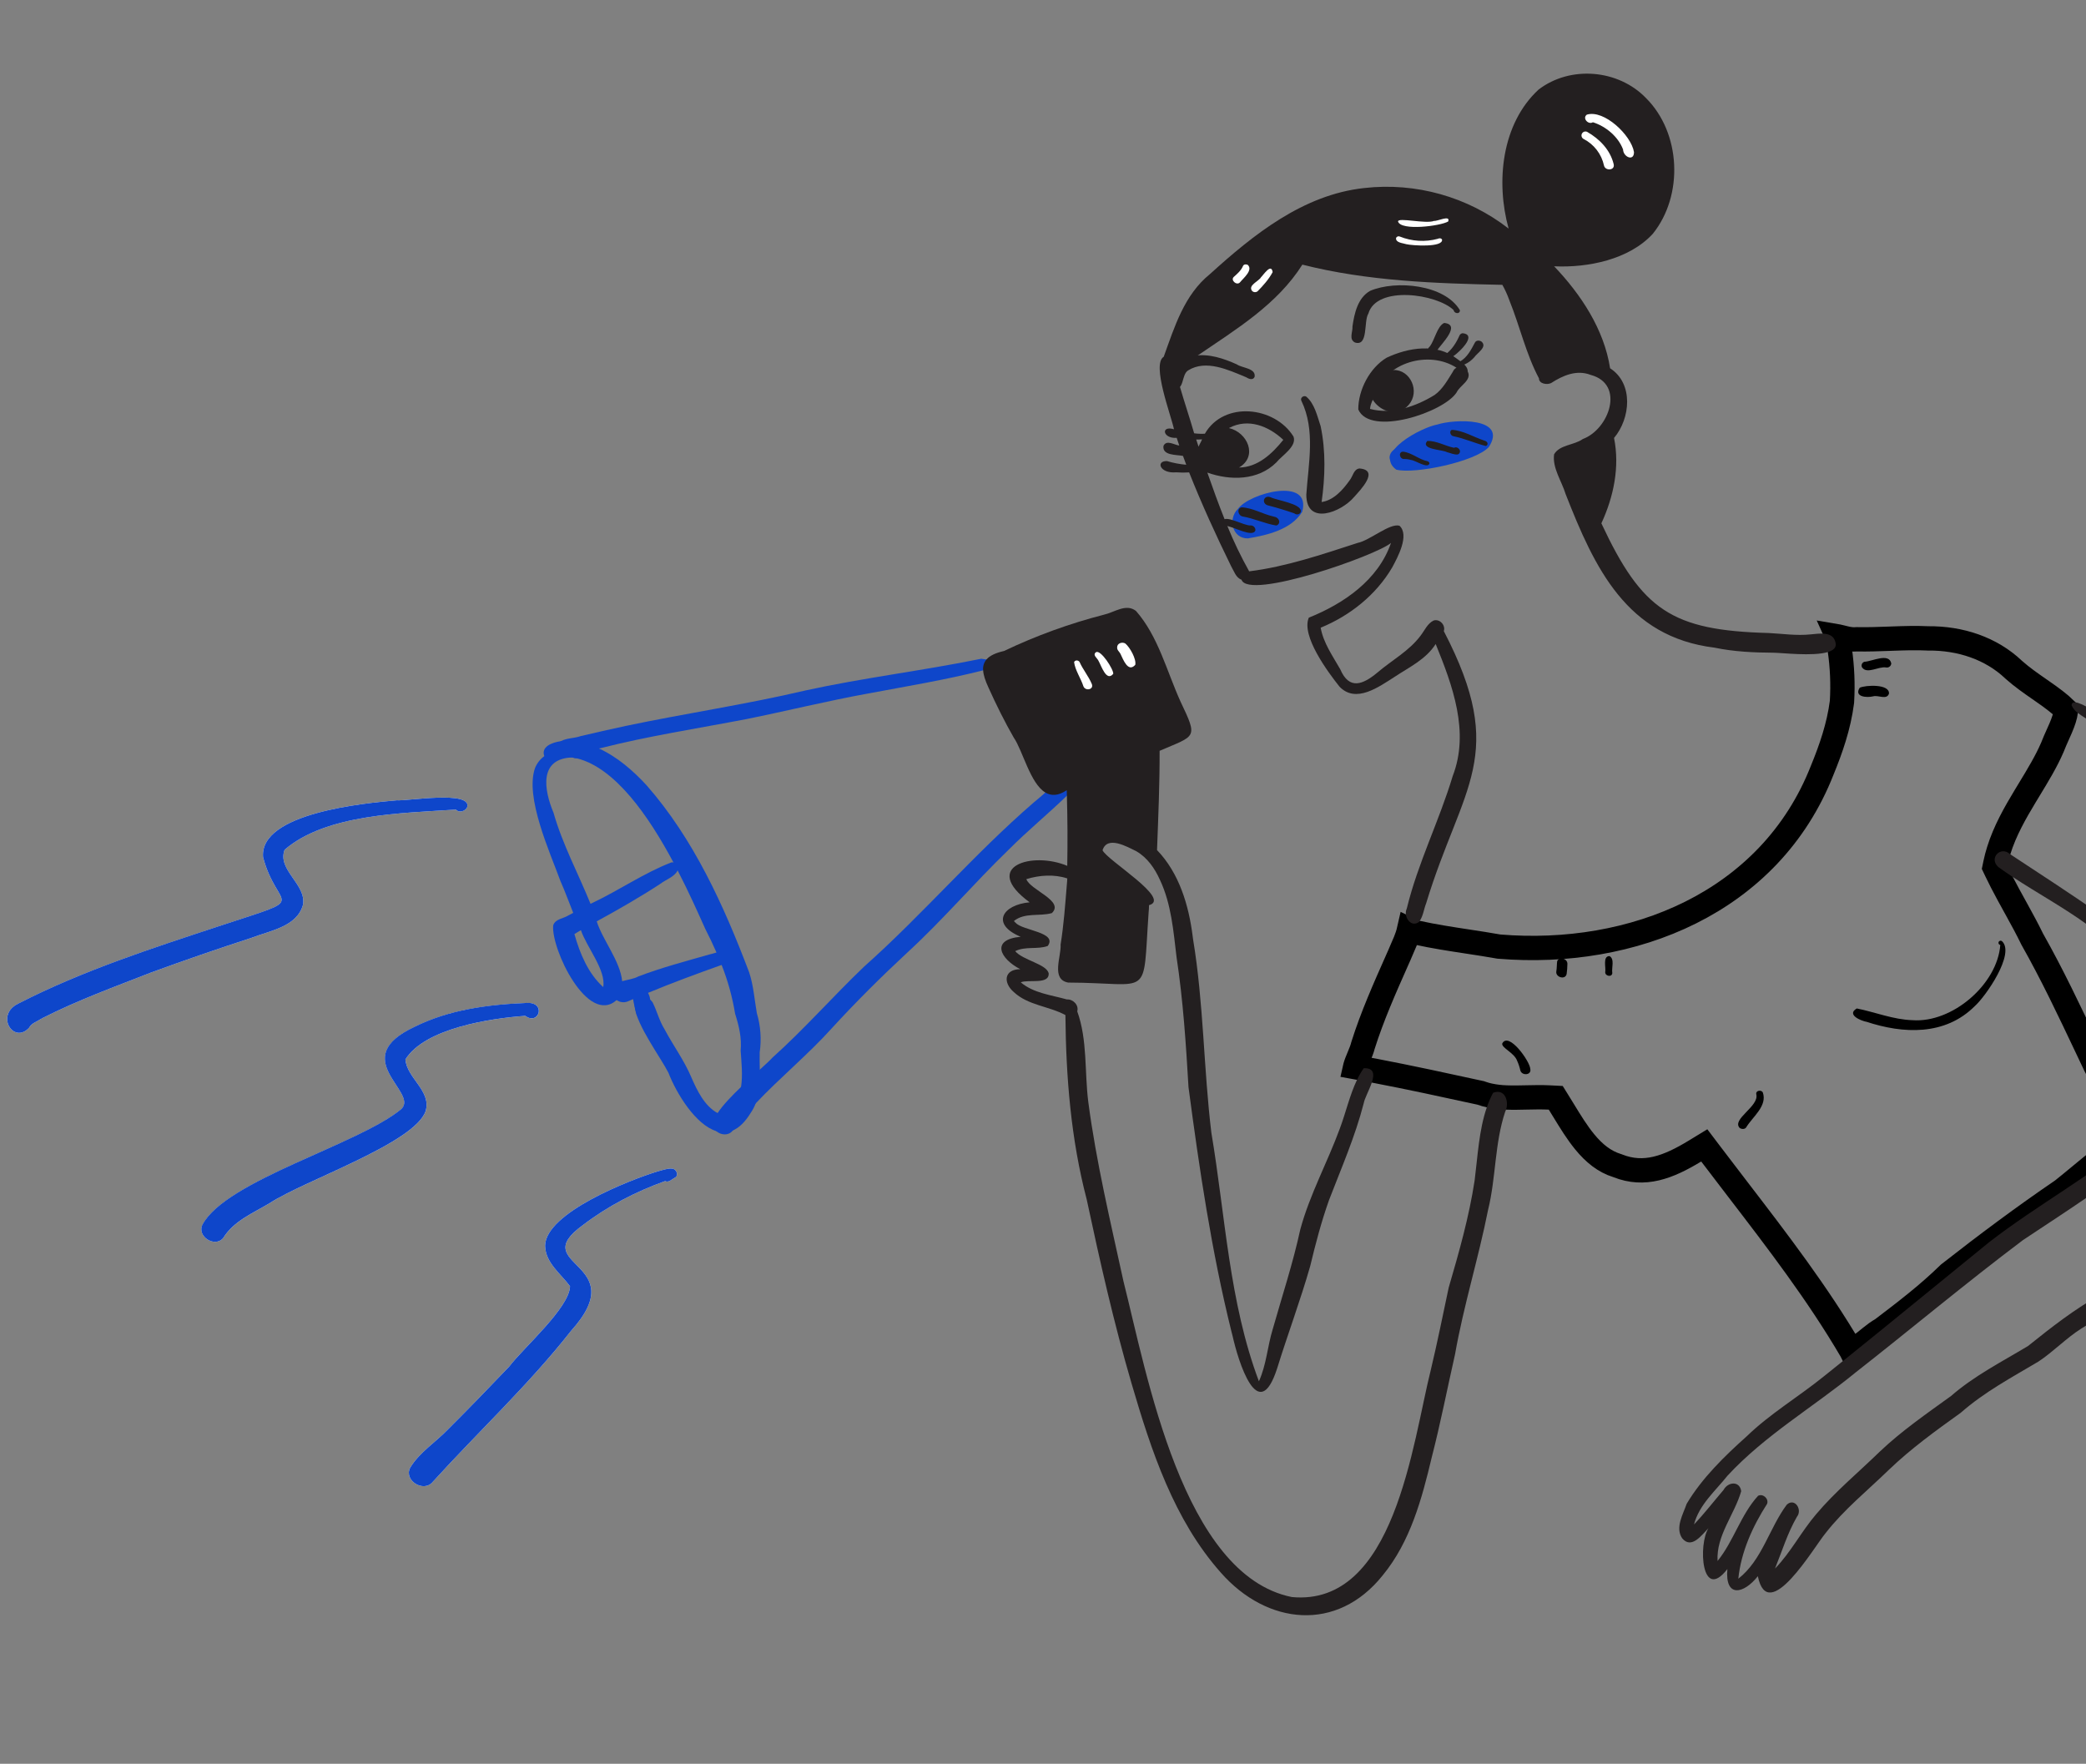 <svg width="343" height="290" viewBox="0 0 343 290" fill="none" xmlns="http://www.w3.org/2000/svg">
<rect x="0" y="0" width="343" height="290" fill="#808080" stroke="none"/>
<g clip-path="url(#clip0_4575_33249)">
<path d="M86.485 164.923C80.236 165.182 73.855 166.021 68.195 168.837C57.004 174.054 68.898 179.544 66.015 182.352C58.984 188.212 37.222 194.037 33.306 201.367C32.321 203.309 35.367 205.218 36.717 203.545C38.431 200.755 41.626 199.458 44.336 197.833C50.018 194.1 68.152 187.994 69.988 182.704C70.98 179.358 66.913 177.304 66.666 174.198C69.871 169.062 80.646 167.44 86.371 167.033C88.649 168.713 89.936 164.628 86.485 164.923Z" fill="white"/>
<path d="M36.43 152.153C25.108 155.886 13.637 159.566 3.009 165.02C-0.873 166.884 2.246 171.789 4.808 168.96C5.121 168.283 5.959 168.036 6.55 167.642L7.026 167.382L7.041 167.37C12.795 164.448 18.881 162.241 24.882 159.888C30.331 157.895 35.815 156.001 41.334 154.209C44.36 153.024 48.816 152.394 49.816 148.786C50.431 145.402 45.551 143.073 46.794 139.726C53.621 133.813 66.245 133.706 74.971 133.116C75.51 133.72 76.566 133.373 76.834 132.676C77.498 129.941 66.998 131.724 65.243 131.587C59.996 132.052 42.641 133.646 43.253 140.931C45.617 149.891 51.29 147.243 36.43 152.153Z" fill="white"/>
<path d="M71.137 243.677C78.683 235.363 86.945 227.675 93.9 218.822C104.208 207.373 86.414 208.26 95.828 201.447C99.912 198.321 104.534 195.928 109.368 194.196C109.93 194.475 110.408 193.951 110.867 193.695C111.72 193.367 111.269 192.194 110.489 192.142C109.708 192.09 108.952 192.396 108.206 192.583C103.606 193.976 89.71 199.401 89.63 204.821C89.693 207.665 92.204 209.418 93.731 211.495C93.604 215.056 86.111 221.556 83.706 224.715C80.416 228.159 77.103 231.585 73.728 234.948C71.687 237.107 68.998 238.747 67.448 241.318C66.351 243.424 69.655 245.465 71.137 243.677Z" fill="white"/>
<path d="M222.846 175.354C222.836 175.391 222.827 175.427 222.819 175.46C223.04 175.5 223.265 175.542 223.489 175.585C224.297 175.732 225.103 175.881 225.907 176.029L225.91 176.03L225.917 176.031L225.924 176.033C231.766 177.154 237.574 178.412 243.361 179.677L243.485 179.704L243.604 179.747C244.03 179.899 244.465 180.023 244.906 180.118C245.827 180.312 246.763 180.423 247.703 180.451L247.714 180.451L247.726 180.452C248.785 180.495 249.86 180.47 251.012 180.443L251.106 180.441C252.271 180.414 253.514 180.388 254.764 180.45L255.811 180.503L256.363 181.393C256.627 181.817 256.885 182.239 257.141 182.657C258.251 184.472 259.316 186.213 260.582 187.754C262.108 189.61 263.786 190.989 265.891 191.642L265.964 191.665L266.035 191.693C270.367 193.409 274.271 191.953 278.689 189.265L280.232 188.326L281.323 189.767C282.795 191.712 284.287 193.656 285.783 195.606C292.286 204.08 298.88 212.672 304.361 222.016L304.398 222.079L304.399 222.081C304.681 221.986 305.104 221.76 305.682 221.353C306.18 221.003 306.671 220.609 307.19 220.193C307.323 220.086 307.458 219.977 307.595 219.868C308.129 219.443 308.797 218.918 309.442 218.572C313.287 215.654 317.028 212.787 320.369 209.519L320.447 209.443L320.533 209.375C326.561 204.648 332.738 200.041 339.095 195.71C340.044 194.959 341.009 194.16 341.994 193.344C344.413 191.34 346.953 189.237 349.68 187.499C349.704 187.36 349.72 187.153 349.697 186.86L349.697 186.859C349.58 185.347 348.66 183.1 347.426 180.656C346.866 179.547 346.281 178.47 345.743 177.481L345.646 177.302C345.102 176.301 344.583 175.343 344.247 174.607C343.87 173.811 343.493 173.017 343.118 172.224C340.253 166.172 337.428 160.206 334.168 154.434L334.137 154.38L334.11 154.323C333.368 152.794 332.55 151.289 331.703 149.753C331.582 149.533 331.461 149.313 331.338 149.091C330.613 147.778 329.871 146.435 329.17 145.073C328.853 144.462 328.547 143.845 328.251 143.222L327.963 142.614L328.1 141.956C328.249 141.241 328.434 140.535 328.654 139.839C329.672 136.578 331.353 133.642 332.999 130.912C333.235 130.519 333.471 130.132 333.704 129.749C335.122 127.415 336.455 125.22 337.463 122.895C337.721 122.213 338.065 121.448 338.379 120.747C338.549 120.369 338.711 120.009 338.846 119.691C339.288 118.653 339.591 117.764 339.685 116.95L339.686 116.943C339.695 116.865 339.702 116.787 339.707 116.709C338.592 115.62 337.273 114.667 335.806 113.645C335.652 113.537 335.496 113.429 335.338 113.319C333.974 112.373 332.495 111.346 331.165 110.165L331.139 110.142L331.114 110.119C327.395 106.58 322.325 104.922 317.073 104.966L317.017 104.966L316.961 104.963C315.086 104.873 313.192 104.929 311.22 105C311.045 105.007 310.869 105.013 310.692 105.02C308.952 105.084 307.147 105.151 305.339 105.115C304.641 105.185 303.987 105.063 303.536 104.962C303.304 104.911 303.07 104.851 302.872 104.8C302.846 104.793 302.821 104.787 302.796 104.78C302.568 104.722 302.385 104.677 302.217 104.643C302.17 104.633 302.128 104.625 302.09 104.619L302.102 104.646L302.147 104.846C302.296 105.513 302.421 106.187 302.522 106.869L302.522 106.869L302.524 106.879C302.925 109.673 303.044 112.5 302.878 115.317L302.874 115.386L302.866 115.454C302.361 119.405 301.053 123.166 299.619 126.656C291.011 148.553 268.28 157.442 246.535 155.645L246.44 155.637L246.347 155.62C244.754 155.334 243.077 155.079 241.369 154.818C238.6 154.396 235.75 153.961 233.048 153.365C232.514 153.254 232.024 153.028 231.691 152.861C231.535 153.548 231.31 154.18 231.082 154.746C230.919 155.151 230.743 155.547 230.584 155.907L230.571 155.937C230.403 156.316 230.253 156.656 230.119 156.991L230.101 157.038L230.08 157.084L230.071 157.103L230.044 157.164L230.041 157.171C229.946 157.384 229.852 157.597 229.757 157.81C227.672 162.503 225.636 167.086 224.131 171.847C223.986 172.458 223.704 173.132 223.492 173.64L223.458 173.722C223.191 174.362 222.973 174.889 222.846 175.354Z" stroke="black" stroke-width="4"/>
<path d="M239.378 72.552C238.214 70.073 232.171 73.333 229.94 73.614C228.514 73.937 227.804 75.719 229.392 76.398C232.404 76.996 240.12 77.228 239.378 72.552ZM236.522 73.706C236.226 73.897 235.907 74.05 235.572 74.162C235.574 74.078 235.566 73.993 235.55 73.91C235.869 73.821 236.194 73.753 236.522 73.706V73.706Z" fill="#0E46CA"/>
<path d="M244.807 73.502C248.004 68.558 239.069 68.894 236.328 69.806C233.87 70.226 225.774 74.368 229.578 77.219C232.639 78.007 242.626 75.901 244.807 73.502ZM235.333 74.196C234.963 74.262 234.584 74.331 234.216 74.38C234.58 74.209 234.951 74.044 235.333 73.909C235.323 74.004 235.323 74.1 235.333 74.196Z" fill="#0E46CA"/>
<path d="M214.116 84.156C215.748 78.338 205.436 81.045 203.555 83.673C201.868 85.29 202.611 88.575 205.192 88.523C208.356 88.001 212.335 87.072 214.116 84.156Z" fill="#0E46CA"/>
<path d="M95.391 123.932C96.587 123.599 97.778 123.163 98.489 123.066C98.531 123.061 98.571 123.054 98.61 123.051C106.559 121.018 114.673 119.785 122.731 118.237C129.411 116.888 136.029 115.244 142.734 114.03C149.063 112.84 155.418 111.802 161.66 110.218L161.722 110.203C163.536 109.603 165.742 109.619 167.248 108.375C167.311 108.293 167.354 108.197 167.374 108.095C167.394 107.994 167.392 107.889 167.366 107.789C165.729 108.415 163.964 108.635 162.224 108.431C161.931 108.401 161.645 108.367 161.352 108.312C151.744 110.276 141.991 111.434 132.405 113.534L132.228 113.573L132.373 113.543C122.602 115.839 112.673 117.3 102.86 119.366C100.384 119.884 97.921 120.47 95.456 121.039C94.48 121.395 93.202 121.343 92.281 121.839C92.045 121.963 91.835 122.132 91.663 122.336C91.59 122.653 91.574 122.98 91.615 123.303C91.846 124.694 93.621 124.425 95.391 123.932Z" fill="#0E46CA"/>
<path d="M117.784 185.987C118.53 186.641 119.766 186.765 120.434 185.944C120.46 185.921 120.474 185.888 120.497 185.862C121.651 184.322 122.895 182.852 124.222 181.459C128.275 177.155 132.898 173.382 136.863 168.971L136.715 169.129C140.701 164.775 144.891 160.613 149.217 156.597C155.053 151.237 160.185 145.183 165.881 139.682C168.94 136.609 172.316 133.843 175.434 130.83C176.847 129.486 178.182 128.063 179.432 126.567V126.567C180.106 125.677 178.869 124.501 177.94 124.958C175.886 126.673 173.924 128.538 171.891 130.313C171.259 130.876 170.614 131.423 169.962 131.958C160.164 140.424 151.759 150.323 142.089 158.93C136.97 163.813 132.305 169.152 127.034 173.878C126.564 174.384 125.813 175.077 124.928 175.88C123.992 176.732 122.906 177.712 121.85 178.72C120.326 180.175 118.866 181.694 118.006 182.997C117.474 183.802 117.172 184.523 117.225 185.096C117.319 185.442 117.513 185.752 117.784 185.987V185.987Z" fill="#0E46CA"/>
<path d="M90.96 152.163C91.307 151.059 92.627 151.064 93.467 150.507L94.257 150.093C95.207 149.6 96.153 149.104 97.104 148.616L97.398 148.464C99.599 147.424 101.715 146.195 103.851 145.007C105.987 143.818 108.142 142.665 110.405 141.796C110.512 141.778 110.62 141.779 110.726 141.8C110.948 141.837 111.152 141.949 111.302 142.117C111.452 142.286 111.54 142.5 111.551 142.726C111.524 142.86 111.48 142.99 111.421 143.114C110.933 144.173 109.457 144.627 108.572 145.326C105.185 147.537 101.67 149.546 98.121 151.49C99.064 154.525 101.973 158.006 102.303 161.324C102.401 162.171 102.289 163.028 101.977 163.821C101.801 164.039 101.608 164.242 101.4 164.429C96.646 168.684 90.609 156.056 90.96 152.163ZM99.188 162.286C99.686 159.537 96.436 155.691 95.521 152.947C95.159 153.153 94.798 153.359 94.45 153.586C95.353 156.772 96.698 160.053 99.182 162.292L99.188 162.286Z" fill="#0E46CA"/>
<path d="M101.396 164.429C101.661 164.622 101.971 164.743 102.297 164.78C102.622 164.818 102.952 164.77 103.254 164.643L104.09 164.28C104.911 163.935 105.729 163.592 106.545 163.251C110.534 161.605 114.578 160.105 118.647 158.66L118.727 158.632C119.097 158.995 119.522 158.712 119.719 158.327C120.071 157.941 120.812 158.008 121.008 157.448C120.993 155.806 119.203 156.213 117.803 156.617C117.362 156.744 116.961 156.87 116.666 156.929C112.741 158.055 108.784 159.089 104.966 160.547C104.188 160.975 103.186 161.077 102.297 161.329C101.677 161.505 101.113 161.756 100.707 162.248C100.277 163.09 100.698 163.958 101.396 164.429Z" fill="#0E46CA"/>
<path d="M117.78 185.981C118.671 186.282 119.642 186.243 120.506 185.871C121.518 185.429 122.517 184.504 123.463 182.944C123.777 182.485 124.036 181.991 124.234 181.471C124.913 179.738 124.955 177.808 124.931 175.898C124.919 174.929 124.888 173.964 124.916 173.032C125.229 170.875 125.069 168.675 124.447 166.585C124.051 164.329 123.904 162.027 123.169 159.835C119.031 148.927 114.062 137.932 106.295 129.094C104.111 126.729 101.485 124.434 98.498 123.074C97.072 122.405 95.54 121.993 93.971 121.856C93.415 121.776 92.851 121.777 92.296 121.857C90.673 122.062 88.929 122.829 89.506 124.344C89.576 124.521 89.664 124.691 89.77 124.851L89.761 124.841C90.164 125.618 91.603 125.48 91.468 124.479C92.594 124.336 93.737 124.404 94.837 124.682C101.203 126.254 106.703 134.253 110.74 141.816C110.977 142.258 111.208 142.697 111.431 143.134C113.324 146.795 114.857 150.258 115.962 152.721C116.62 154.004 117.244 155.306 117.817 156.625C118.113 157.299 118.393 157.979 118.658 158.664C119.681 161.247 120.423 163.932 120.871 166.674C121.507 168.666 121.979 170.652 121.785 172.756C121.917 174.668 122.148 176.802 121.85 178.735C121.562 180.607 120.781 182.297 118.907 183.388C118.59 183.293 118.283 183.166 117.99 183.011C115.818 181.842 114.599 179.256 113.65 177.075C112.476 174.312 110.68 171.895 109.279 169.247C108.414 167.873 108.037 166.27 107.325 164.843C107.213 164.656 107.066 164.491 106.893 164.358C106.125 163.761 104.881 163.728 104.354 164.656C104.315 164.945 104.314 165.238 104.352 165.528C104.734 168.646 108.622 173.852 109.911 176.384C111.243 179.83 114.384 184.927 117.78 185.981Z" fill="#0E46CA"/>
<path d="M97.913 150.719C97.655 150.012 97.385 149.31 97.102 148.613C95.077 143.619 92.49 138.828 91.01 133.621C89.441 129.874 88.556 124.69 94.15 124.539C94.354 124.652 94.59 124.696 94.821 124.663C94.986 124.625 95.133 124.532 95.237 124.397C95.341 124.263 95.394 124.097 95.389 123.928C95.393 123.801 95.372 123.675 95.326 123.557C95.281 123.439 95.212 123.331 95.124 123.24C95.036 123.149 94.93 123.077 94.814 123.028C94.697 122.979 94.572 122.953 94.445 122.954C93.491 122.936 92.539 123.056 91.618 123.308C90.854 123.516 90.134 123.863 89.495 124.332C88.822 124.821 88.299 125.489 87.984 126.259C86.265 131.059 90.429 140.12 92.164 144.892C92.926 146.592 93.55 148.359 94.251 150.085C94.421 150.513 94.607 150.953 94.797 151.381C95.53 152.772 98.156 152.533 97.913 150.719Z" fill="#0E46CA"/>
<path d="M107.192 167.35C107.788 166.441 107.031 165.316 106.904 164.353C106.867 163.965 106.747 163.59 106.55 163.254C106.119 162.517 105.352 162.04 104.514 162.677C104.107 163.138 104.035 163.698 104.1 164.288C104.156 164.708 104.245 165.123 104.366 165.529C104.478 165.908 104.567 166.293 104.632 166.683C104.897 167.728 106.478 168.23 107.192 167.35Z" fill="#0E46CA"/>
<path d="M4.809 168.959C5.122 168.283 5.96 168.035 6.551 167.641L7.027 167.382L7.042 167.369C12.796 164.448 18.882 162.24 24.883 159.888C30.332 157.894 35.816 156.001 41.334 154.208C44.361 153.024 48.817 152.393 49.816 148.786C50.432 145.401 45.552 143.072 46.795 139.726C53.622 133.813 66.246 133.706 74.972 133.116C75.511 133.72 76.567 133.373 76.835 132.676C77.499 129.941 66.999 131.724 65.244 131.587C59.997 132.052 42.642 133.646 43.254 140.931C45.614 149.886 51.286 147.238 36.433 152.142C25.111 155.875 13.641 159.555 3.012 165.009C-0.869 166.887 2.245 171.788 4.809 168.959Z" fill="#0E46CA"/>
<path d="M36.714 203.542C38.428 200.752 41.623 199.455 44.333 197.83C50.016 194.097 68.149 187.991 69.985 182.701C70.977 179.355 66.91 177.301 66.663 174.196C69.869 169.059 80.644 167.437 86.369 167.03C88.641 168.707 89.928 164.622 86.47 164.91C80.222 165.169 73.84 166.008 68.181 168.824C56.99 174.041 68.884 179.531 66.001 182.339C58.969 188.199 37.208 194.024 33.291 201.354C32.321 203.31 35.367 205.218 36.714 203.542Z" fill="#0E46CA"/>
<path d="M71.137 243.677C78.683 235.363 86.945 227.675 93.9 218.822C104.208 207.373 86.414 208.26 95.828 201.447C99.912 198.321 104.534 195.928 109.368 194.196C109.93 194.475 110.408 193.951 110.867 193.695C111.72 193.367 111.269 192.194 110.489 192.142C109.708 192.09 108.952 192.396 108.206 192.583C103.606 193.976 89.71 199.401 89.63 204.821C89.693 207.665 92.204 209.418 93.731 211.495C93.604 215.056 86.111 221.556 83.706 224.715C80.416 228.159 77.103 231.585 73.728 234.948C71.687 237.107 68.998 238.747 67.448 241.318C66.351 243.424 69.655 245.465 71.137 243.677Z" fill="#0E46CA"/>
<path d="M222.649 81.725C223.717 80.532 226.892 77.284 223.515 77.025C222.57 77.165 222.457 78.329 221.926 78.966C220.826 80.526 219.292 82.262 217.314 82.544C217.891 78.414 218.018 74.186 217.152 70.073C216.597 68.423 216.15 66.328 214.762 65.194C214.316 64.968 213.734 65.44 213.99 65.909C216.323 70.734 215.139 76.215 214.796 81.33C214.797 86.498 220.528 84.237 222.649 81.725Z" fill="#231F20"/>
<path d="M239.515 64.516C240.039 63.364 242.069 62.503 241.336 61.08C241.351 60.104 240.202 59.482 239.506 58.943C236.153 56.395 231.587 57.137 228.012 58.811C225.224 60.474 223.326 64.117 223.341 67.324C225.29 71.82 237.413 67.814 239.515 64.516ZM235.912 64.927C232.843 66.838 228.867 68.205 225.273 67.234C225.338 66.394 225.795 65.638 226.112 64.871L226.099 64.9L226.159 64.768L226.119 64.856C227.794 59.565 234.968 57.547 239.488 60.461C239.211 60.599 238.998 60.839 238.893 61.13L238.916 61.081C238.042 62.458 237.254 63.954 235.912 64.927Z" fill="#231F20"/>
<path d="M231.954 66.14C233.442 63.766 231.498 60.35 228.617 60.898C227.728 60.664 226.702 60.733 226.016 61.414C222.783 65.294 229.118 70.405 231.954 66.14Z" fill="#231F20"/>
<path d="M242.412 58.746C242.893 58.027 244.602 57.057 243.615 56.174C243.293 55.936 242.724 55.922 242.518 56.326C241.9 57.489 241.264 58.763 240.072 59.435C237.722 60.263 240.512 60.898 242.412 58.746Z" fill="#231F20"/>
<path d="M239.765 57.917C240.575 57.224 242.658 55.002 240.5 54.789C240.397 54.8 240.299 54.836 240.213 54.893C240.127 54.95 240.056 55.026 240.006 55.116C239.468 56.338 238.731 57.54 237.632 58.308C237.613 58.333 237.598 58.36 237.586 58.39C237.699 59.654 239.313 58.369 239.765 57.917Z" fill="#231F20"/>
<path d="M236.218 57.726C236.893 56.626 240.355 53.391 237.466 53.1C236.29 53.638 235.917 55.951 235.065 57.009C234.172 57.753 235.669 58.613 236.218 57.726Z" fill="#231F20"/>
<path d="M231.203 150.547C231.11 150.155 231.151 149.743 231.319 149.376C233.145 141.871 236.66 134.954 238.868 127.601C241.677 120.345 238.841 112.706 236.069 105.893C234.448 108.432 231.711 109.697 229.296 111.303C226.73 112.933 222.948 115.718 220.251 112.898C218.361 110.525 213.919 104.543 215.207 101.559C220.929 99.262 226.625 95.378 228.721 89.267C226.361 91.313 205.275 98.742 204.137 95.312C203.201 94.987 202.922 93.907 202.453 93.137C199.967 88.073 197.61 82.918 195.528 77.673C194.817 77.721 194.102 77.717 193.391 77.659C190.707 77.901 189.993 75.76 191.886 75.812C192.918 76.122 193.98 76.324 195.053 76.415C194.874 75.931 194.694 75.445 194.517 74.962C193.457 74.748 191.081 74.929 191.31 73.316C191.803 72.242 193.082 73.166 193.907 73.253C193.763 72.835 193.621 72.415 193.483 71.993C191.183 72.162 190.805 69.913 193.037 70.579C192.577 68.324 189.317 59.903 191.35 58.659C193.135 53.733 194.707 48.496 198.949 45.068C206.129 38.553 214.265 32.036 224.242 30.925L224.301 30.919L224.327 30.916C232.805 29.958 241.322 32.35 248.061 37.583C245.937 29.91 246.894 20.358 252.989 14.727C258.21 10.733 266.086 11.401 270.642 16.115C276.416 21.856 276.856 32.128 271.767 38.446C267.862 42.687 261.117 44.041 255.546 43.786C259.956 48.407 263.757 54.151 264.747 60.552C268.645 63.063 268.1 68.806 265.396 72.011C266.359 76.769 265.331 81.694 263.312 86.047C269.998 100.323 274.872 103.66 290.807 104.08C293.103 104.196 295.4 104.552 297.705 104.308C298.363 104.253 299.182 104.131 299.921 104.192C300.836 104.266 301.627 104.619 301.827 105.719C301.992 106.476 301.454 106.942 300.549 107.212C298.088 107.957 292.914 107.322 291.573 107.32C288.34 107.303 285.113 107.153 281.935 106.493C267.477 104.724 262.205 93.417 257.428 81.217C256.786 79.102 255.242 76.967 255.536 74.707C256.446 73.107 258.828 73.222 260.262 72.184C264.579 70.594 267.252 63.166 261.552 61.641C259.238 60.749 256.993 61.73 255.043 62.987C254.379 63.312 253.051 63.114 253.048 62.206C250.928 58.225 249.904 53.64 248.208 49.441L248.147 49.275C247.842 48.433 247.469 47.616 247.031 46.834C236.047 46.608 224.84 46.226 214.148 43.511C210.001 50.073 203.284 54.116 196.962 58.436C195.726 59.28 194.506 60.136 193.322 61.023C193.535 61.892 193.772 62.757 194.021 63.615C194.76 66.167 195.616 68.691 196.354 71.243C196.938 71.323 197.529 71.346 198.117 71.312C201.237 65.894 209.604 66.794 212.688 71.779C213.287 73.397 210.789 74.891 209.873 76.029C206.873 79.028 202.309 79.047 198.523 77.705C199.422 80.264 200.338 82.831 201.354 85.358C201.503 85.742 201.657 86.121 201.816 86.497C202.857 89.049 204.054 91.534 205.4 93.939C211.486 93.187 217.426 91.147 223.251 89.262C225.203 88.879 228.52 85.979 230.114 86.44C231.805 87.982 229.816 91.634 228.914 93.308C226.249 97.838 221.995 101.216 217.157 103.21C217.612 105.736 219.136 107.859 220.379 110.047C221.859 113.495 224.112 112.556 226.484 110.586C228.851 108.557 231.697 107.051 233.586 104.515C234.247 103.673 234.708 102.523 235.721 102.032C236.718 101.697 237.734 102.794 237.405 103.769C248.075 124.301 240.429 129.068 234.502 148.521C234.126 149.471 234.018 150.58 233.439 151.432C233.404 151.484 233.367 151.537 233.327 151.587C232.345 152.309 231.416 151.525 231.203 150.547ZM211.014 72.318C208.604 70.06 205.235 68.7 202.104 70.366L202.083 70.385C205.123 71.082 206.882 75.022 203.735 76.871C206.816 76.847 209.199 74.58 211.014 72.318ZM197.652 72.234C197.458 72.253 197.259 72.268 197.066 72.269L196.692 72.266C196.82 72.66 196.949 73.055 197.081 73.447C197.239 73.022 197.502 72.657 197.652 72.234ZM234.489 148.672L234.532 148.532L234.547 148.493L234.489 148.672Z" fill="#231F20"/>
<path d="M244.594 73.009C244.628 72.689 244.332 72.503 244.057 72.442L244.094 72.457C244.081 72.443 244.055 72.44 244.034 72.433C242.297 71.859 240.514 70.741 238.703 70.68C238.242 70.94 238.514 71.649 238.979 71.721C240.789 72.093 242.524 72.872 244.289 73.33C244.368 73.317 244.441 73.279 244.496 73.221C244.551 73.163 244.586 73.088 244.594 73.009V73.009Z" fill="#231F20"/>
<path d="M239.994 73.951C239.831 73.638 239.423 73.427 239.095 73.629C237.633 73.332 236.167 72.436 234.682 72.507C233.504 73.923 237.179 73.906 237.934 74.349L237.898 74.338L237.973 74.361C238.526 74.496 239.082 74.772 239.662 74.727C239.742 74.708 239.816 74.67 239.879 74.617C239.942 74.564 239.991 74.498 240.023 74.422C240.055 74.347 240.069 74.265 240.064 74.183C240.059 74.101 240.035 74.021 239.994 73.951V73.951Z" fill="#231F20"/>
<path d="M235.047 76.2C235.038 76.112 235.001 76.029 234.942 75.963C234.883 75.896 234.805 75.851 234.718 75.832C233.344 75.564 232.184 74.459 230.752 74.268C229.86 74.223 230.123 75.545 230.898 75.469C231.277 75.467 231.654 75.522 232.017 75.631C232.741 75.682 234.771 77.142 235.047 76.2Z" fill="#231F20"/>
<path d="M213.905 84.052C213.919 82.799 209.962 82.28 208.875 81.741C207.763 81.361 207.4 82.792 208.468 83.092C209.939 83.474 211.4 83.909 212.838 84.416C213.201 84.732 213.864 84.582 213.905 84.052Z" fill="#231F20"/>
<path d="M210.33 85.662C210.228 85.222 209.828 84.992 209.418 84.935C209.434 84.938 209.45 84.942 209.466 84.947C209.428 84.937 209.392 84.926 209.356 84.915C207.604 84.526 205.938 83.477 204.145 83.42C203.3 83.614 203.59 84.785 204.324 84.922C206.2 85.244 207.981 86.097 209.835 86.404C209.917 86.39 209.995 86.359 210.065 86.313C210.135 86.268 210.195 86.208 210.241 86.139C210.287 86.07 210.319 85.992 210.334 85.909C210.349 85.827 210.348 85.743 210.33 85.662V85.662Z" fill="#231F20"/>
<path d="M206.429 87.183C206.432 87.08 206.414 86.979 206.377 86.883C206.34 86.788 206.284 86.701 206.213 86.627C206.143 86.553 206.058 86.494 205.964 86.454C205.87 86.413 205.769 86.391 205.667 86.389C205.683 86.393 205.698 86.396 205.714 86.397L205.625 86.384L205.632 86.392C204.586 86.501 201.308 84.469 201.017 85.737C201.011 85.905 201.064 86.071 201.167 86.205C201.27 86.34 201.416 86.434 201.581 86.472C202.654 86.486 206.048 88.511 206.429 87.183Z" fill="#231F20"/>
<path d="M240.053 51.008C237.546 46.778 229.555 46.017 225.299 47.816C223.25 48.968 222.696 51.523 222.385 53.679C222.455 54.576 221.746 55.785 222.799 56.316C225.038 57.019 224.202 52.803 224.997 51.568C226.369 46.88 236.236 48.308 239.033 50.993C239.029 50.987 239.024 50.981 239.019 50.977C239.081 51.574 240.078 51.717 240.053 51.008Z" fill="#231F20"/>
<path d="M206.295 61.965C206.533 60.515 204.249 60.539 203.361 59.907C201.197 58.937 198.807 58.123 196.395 58.493C194.163 58.198 190.854 62.685 193.078 63.839C194.774 64.246 194.216 61.601 195.371 60.899C198.313 59.065 202.002 60.832 204.883 62.018C205.318 62.297 206.01 62.585 206.295 61.965Z" fill="#231F20"/>
<path d="M280.919 251.271C279.803 252.394 278.141 254.78 276.597 252.927C275.419 251.177 276.734 249.016 277.339 247.256C279.885 242.996 283.558 239.429 287.245 236.13C291.094 232.408 295.746 229.662 299.896 226.301C300.973 225.443 302.047 224.582 303.119 223.717C311.143 217.271 319.079 210.725 327.077 204.242C335.04 198.075 343.986 193.271 351.683 186.737L352.27 186.234C355.619 182.914 359.72 180.584 363.228 177.475C365.859 175.203 369.346 172.728 365.717 169.458C358.595 163.252 351.12 157.463 343.329 152.122C339.36 149.224 334.968 146.842 330.936 144.183C330.137 143.654 329.351 143.117 328.586 142.561C326.97 141.123 328.939 139.022 330.503 140.435C330.516 140.449 330.535 140.455 330.552 140.467C340.203 146.837 350.068 153.092 358.862 160.705C364.987 166.502 375.832 171.495 365.172 179.474C361.571 182.839 357.361 185.447 353.847 188.933C347.167 194.465 339.837 199.105 332.632 203.901C323.286 210.933 314.316 218.452 305.112 225.666C298.132 231.379 290.231 235.967 284.058 242.63C282.027 245.187 279.409 247.379 278.545 250.651C280.269 248.844 281.788 246.861 283.411 244.967C284.128 243.632 286.07 243.449 286.303 245.187C285.218 249.01 282.173 252.473 282.42 256.659C285.066 253.396 286.238 249.046 289.08 245.944C289.889 245.527 290.884 246.432 290.558 247.276C288.187 250.958 286.272 255.188 285.831 259.577C289.741 256.529 290.904 251.284 293.797 247.404C295.093 246.204 296.421 248.207 295.467 249.394C293.921 252.073 293.018 255.056 291.863 257.91C294.472 255.224 296.177 251.845 298.598 249.006C301.765 245.242 305.585 242.092 309.099 238.672C312.699 235.253 316.789 232.442 320.798 229.54C324.633 226.197 329.152 223.913 333.48 221.304C337.331 218.218 341.185 215.188 345.528 212.804C349.105 210.4 352.402 207.597 356.051 205.294L355.886 205.405C368.575 197.602 380.815 189.116 393.287 181.015C396.258 179.19 399.129 177.207 402.1 175.381C405.597 173.087 410.459 171.034 411.345 166.516C409.216 163.123 405.253 160.984 402.095 158.564C397.865 156.047 394.071 152.9 389.98 150.178C378.985 142.294 367.312 135.439 356.306 127.572C352.11 124.818 347.963 122 344.007 118.903C343.345 118.267 342.396 117.811 341.647 117.215C341.208 116.898 340.859 116.473 340.634 115.981C340.642 115.597 340.867 115.449 341.25 115.481C343.591 115.672 351.882 122.545 353.362 123.061C363.404 129.547 373.283 136.279 383.365 142.7C390.363 147.346 396.992 152.525 404.061 157.058C406.851 158.989 409.494 161.126 411.968 163.449C415.307 166.079 413.354 169.882 410.95 172.388C409.217 174.223 406.989 175.458 404.884 176.804C400.217 179.806 395.641 182.946 390.949 185.915C385.296 189.934 379.633 193.924 373.786 197.659C368.205 201.402 362.426 204.838 356.8 208.524C354.327 210.189 351.96 211.993 349.572 213.776C347.23 215.507 344.668 216.896 342.213 218.455C339.713 220.044 337.663 222.223 335.199 223.859C330.791 226.479 326.272 228.884 322.397 232.296C318.316 235.221 314.237 238.168 310.605 241.649C307.084 245.078 303.209 248.185 300.184 252.074C298.263 254.367 290.722 267.359 289.041 259.165C286.698 262.123 283.613 262.745 284.03 257.99C279.752 263.494 279.222 253.904 280.919 251.271ZM411.389 166.51L411.389 166.54L411.398 166.549L411.41 166.637C411.398 166.595 411.388 166.555 411.389 166.51Z" fill="#231F20"/>
<path d="M200.757 258.594C208.345 267.196 219.841 268.445 227.365 259.011C231.902 253.496 233.796 246.447 235.418 239.628C236.866 234.014 237.971 228.323 239.252 222.67C240.663 214.66 243.103 206.903 244.683 198.936C245.996 193.622 245.748 188.033 247.492 182.805C247.548 182.694 247.596 182.579 247.637 182.461C248.136 180.972 247.395 178.937 245.508 179.679C245.1 180.45 244.754 181.252 244.474 182.077C243.179 185.827 242.974 190.15 242.476 194.067C241.565 200.072 239.905 205.901 238.207 211.717C237.247 216.224 236.344 220.739 235.272 225.221C232.246 237.252 229.349 264.206 212.404 262.588C194.46 258.955 188.596 225.953 184.736 210.693C182.6 200.896 180.254 191.118 178.944 181.164C178.318 176.234 178.835 171.009 177.13 166.284C177.43 165.248 176.432 164.265 175.421 164.328C172.862 163.601 169.921 163.3 167.845 161.515C169.09 160.986 172.593 161.962 172.431 160.002C172.011 158.491 168.193 157.886 166.927 156.391C168.609 155.546 170.607 156.154 172.279 155.536C173.941 153.257 168.124 153.015 167.02 151.741C166.903 151.654 166.802 151.549 166.719 151.43C168.521 149.988 170.933 150.708 172.957 150.133C175.066 148.119 169.419 146.367 168.76 144.551C170.914 143.885 173.326 143.718 175.489 144.431C175.482 144.748 175.455 145.076 175.424 145.399L175.41 145.568C175.143 148.83 174.913 152.077 174.393 155.315C174.522 157.284 172.767 161.03 175.637 161.556C189.549 161.596 187.853 164.506 188.865 150.052C188.9 149.649 188.938 149.242 188.935 148.83C192.702 147.823 182.024 141.452 181.291 139.8C182.056 137.329 185.331 139.223 186.849 139.963C188.664 141.023 189.874 142.774 190.727 144.667C192.601 148.632 192.941 153.072 193.458 157.369C194.537 164.456 195.005 171.611 195.426 178.763C197.214 192.245 199.209 205.751 202.49 218.952L202.661 219.609C203.592 223.811 206.902 234.586 209.999 224.997L210.021 224.928C211.759 219.319 213.828 213.813 215.44 208.163C216.314 204.513 217.262 200.897 218.518 197.356C220.55 192.065 222.822 186.9 224.24 181.391C224.373 180.611 225.148 179.233 225.553 178.022C225.999 176.697 226 175.571 224.233 175.644C223.812 176.252 223.441 176.894 223.126 177.563C221.941 180.042 221.282 182.955 220.328 185.507C218.283 191.1 215.378 196.358 213.809 202.137C212.601 207.705 210.815 213.113 209.261 218.589C208.404 221.4 208.228 224.439 207.002 227.112C202.099 214.088 201.483 199.882 199.184 186.243C197.9 175.675 197.927 164.996 196.181 154.469C196.181 154.46 196.18 154.451 196.178 154.443L196.166 154.348C196.157 154.264 196.145 154.179 196.13 154.09C196.124 154.044 196.116 153.996 196.111 153.948L196.109 153.927C195.465 148.83 193.888 143.55 190.25 139.774C190.455 134.353 190.693 128.89 190.674 123.45C196.638 120.875 197.028 121.473 194.12 115.371C191.853 110.384 190.459 104.628 186.788 100.452C185.154 99.175 183.247 100.682 181.558 101.057C175.891 102.515 170.378 104.517 165.096 107.035C163.689 107.356 162.755 107.804 162.22 108.414C162.009 108.657 161.85 108.941 161.753 109.249C161.656 109.556 161.623 109.88 161.656 110.201C161.699 110.977 162.004 111.891 162.502 112.981C163.805 115.879 165.221 118.733 166.809 121.489C166.773 121.423 166.737 121.353 166.705 121.292C168.189 123.486 169.404 128.813 171.882 130.304C172.839 130.88 173.982 130.887 175.404 129.926C175.414 130.224 175.422 130.522 175.429 130.82C175.538 134.668 175.557 138.516 175.488 142.365C169.767 139.941 161.234 142.438 169.301 148.359C164.794 148.773 162.884 151.967 167.826 154.024C162.833 154.491 164.451 157.653 167.762 159.354C165.079 159.378 164.913 161.579 166.702 163.12C169.045 165.313 172.466 165.424 175.185 166.899C175.279 177.111 176.09 187.286 178.684 197.203C180.854 207.364 183.143 217.515 186.067 227.491C189.294 238.514 193.011 249.873 200.757 258.594Z" fill="#231F20"/>
<path d="M186.67 109.319C186.882 108.37 185.784 106.429 185.043 105.812C184.529 105.487 183.681 105.764 183.692 106.436C183.652 106.895 184.053 107.138 184.236 107.502C184.674 108.39 185.467 110.646 186.67 109.319Z" fill="white"/>
<path d="M183.048 110.796C183.161 110.144 180.954 106.667 180.185 107.259C179.602 107.727 180.463 108.221 180.635 108.674C181.091 109.453 181.924 112.163 183.048 110.796Z" fill="white"/>
<path d="M179.525 112.463C178.984 111.174 178.06 110.085 177.498 108.82C177.482 108.802 177.468 108.786 177.452 108.768L177.473 108.792C177.244 108.516 176.755 108.517 176.612 108.873C176.799 110.234 177.719 111.52 178.149 112.852C178.468 113.664 179.902 113.406 179.525 112.463Z" fill="white"/>
<path d="M268.676 25.002C268.225 22.253 263.783 17.982 260.925 18.849C260.124 19.43 261.177 20.572 261.916 20.099C264.045 20.767 266.077 22.461 266.877 24.571C266.922 25.841 268.695 26.581 268.676 25.002Z" fill="white"/>
<path d="M265.335 26.989C264.767 24.639 263.026 22.858 260.978 21.683C260.9 21.646 260.817 21.624 260.731 21.619C260.645 21.615 260.56 21.627 260.479 21.655C260.398 21.684 260.323 21.728 260.26 21.785C260.196 21.842 260.144 21.911 260.107 21.989C260.069 22.066 260.048 22.15 260.043 22.235C260.038 22.321 260.051 22.407 260.079 22.488C260.107 22.568 260.151 22.643 260.208 22.707C260.266 22.771 260.335 22.823 260.412 22.86L260.379 22.843C261.231 23.277 261.975 23.895 262.557 24.653C263.139 25.41 263.545 26.289 263.746 27.223C263.951 28.136 265.593 28.052 265.335 26.989Z" fill="white"/>
<path d="M238.121 36.418C238.559 35.283 236.331 36.403 235.808 36.321C234.445 36.863 229.822 35.694 229.881 36.424C230.373 37.994 236.845 37.165 238.121 36.418Z" fill="white"/>
<path d="M237.117 39.393C236.95 39.107 236.616 39.156 236.358 39.287L236.409 39.268C234.343 39.822 232.153 39.691 230.169 38.893C230.113 38.868 230.053 38.853 229.992 38.851C229.931 38.848 229.87 38.858 229.813 38.88C229.756 38.901 229.703 38.934 229.659 38.976C229.615 39.018 229.579 39.069 229.555 39.125C229.458 39.933 230.705 39.963 231.261 40.155C231.252 40.154 231.242 40.151 231.233 40.148C232.167 40.377 237.312 40.733 237.117 39.393Z" fill="white"/>
<path d="M206.781 47.895C207.712 46.949 208.636 45.917 209.261 44.742C209.034 43.187 207.737 45.231 207.288 45.651L207.342 45.604C206.914 46.295 205.161 46.913 205.885 47.839C206.002 47.956 206.157 48.026 206.322 48.036C206.487 48.046 206.65 47.996 206.781 47.895V47.895Z" fill="white"/>
<path d="M203.859 46.456C204.421 45.756 206.096 44.413 205.168 43.55C204.927 43.42 204.526 43.432 204.393 43.719C204.088 44.466 203.465 44.996 202.878 45.525C202.291 46.054 203.311 46.98 203.859 46.456Z" fill="white"/>
<path d="M251.62 175.732C251.566 174.511 248.072 169.571 247.014 171.568C246.85 172.294 248.978 173.072 249.46 174.412C249.688 174.913 249.863 175.437 249.983 175.974C250.196 176.912 251.888 176.827 251.62 175.732Z" fill="black"/>
<path d="M324.721 165.419C326.498 163.835 331.408 156.79 329.179 154.744C329.136 154.711 329.086 154.687 329.033 154.676C328.98 154.664 328.924 154.665 328.872 154.679C328.819 154.692 328.77 154.718 328.728 154.753C328.687 154.788 328.654 154.833 328.633 154.883C328.611 154.933 328.602 154.987 328.604 155.042C328.607 155.096 328.623 155.149 328.649 155.196C328.676 155.244 328.713 155.285 328.758 155.316C328.803 155.346 328.854 155.366 328.908 155.374C328.423 161.825 321.035 168.23 314.46 167.74C311.312 167.647 308.313 166.407 305.311 165.813C303.571 166.831 305.961 167.843 306.968 168.023C306.923 168.008 306.876 167.995 306.833 167.979C312.962 170.018 319.844 170.309 324.721 165.419Z" fill="black"/>
<path d="M287.114 185.38C288.16 183.627 290.664 181.85 289.85 179.592C289.549 179.136 288.655 179.321 288.786 179.923C289.29 181.912 284.7 184.004 286.05 185.456C286.35 185.675 286.877 185.713 287.114 185.38Z" fill="black"/>
<path d="M310.981 109.075C310.606 107.275 307.804 108.764 306.579 108.807C306.486 108.832 306.401 108.877 306.328 108.94C306.255 109.002 306.197 109.079 306.157 109.166C306.118 109.254 306.098 109.348 306.1 109.444C306.101 109.54 306.124 109.634 306.166 109.72C306.987 110.927 308.901 109.517 310.137 109.748C310.238 109.766 310.341 109.762 310.44 109.737C310.539 109.711 310.631 109.665 310.711 109.602C310.79 109.538 310.856 109.458 310.902 109.367C310.949 109.276 310.976 109.177 310.981 109.075V109.075Z" fill="black"/>
<path d="M310.605 114.037C310.693 112.425 306.771 112.637 305.797 113.073C304.806 114.615 306.995 114.742 308.016 114.49C308.839 114.252 310.257 115.145 310.605 114.037Z" fill="black"/>
<path d="M265.11 159.995C264.959 159.14 265.538 157.682 264.648 157.2C263.485 157.217 264.096 159.092 263.945 159.856C263.935 160.509 265.059 160.722 265.11 159.995Z" fill="black"/>
<path d="M257.601 160.144C257.678 159.598 257.72 159.047 257.726 158.496V158.496C257.781 157.644 256.373 157.177 256.046 158.051C255.97 158.594 256.006 159.162 255.906 159.71C255.737 160.681 257.381 161.175 257.601 160.144Z" fill="black"/>
</g>
<defs>
<clipPath id="clip0_4575_33249">
<rect width="343" height="290" fill="white"/>
</clipPath>
</defs>
</svg>
